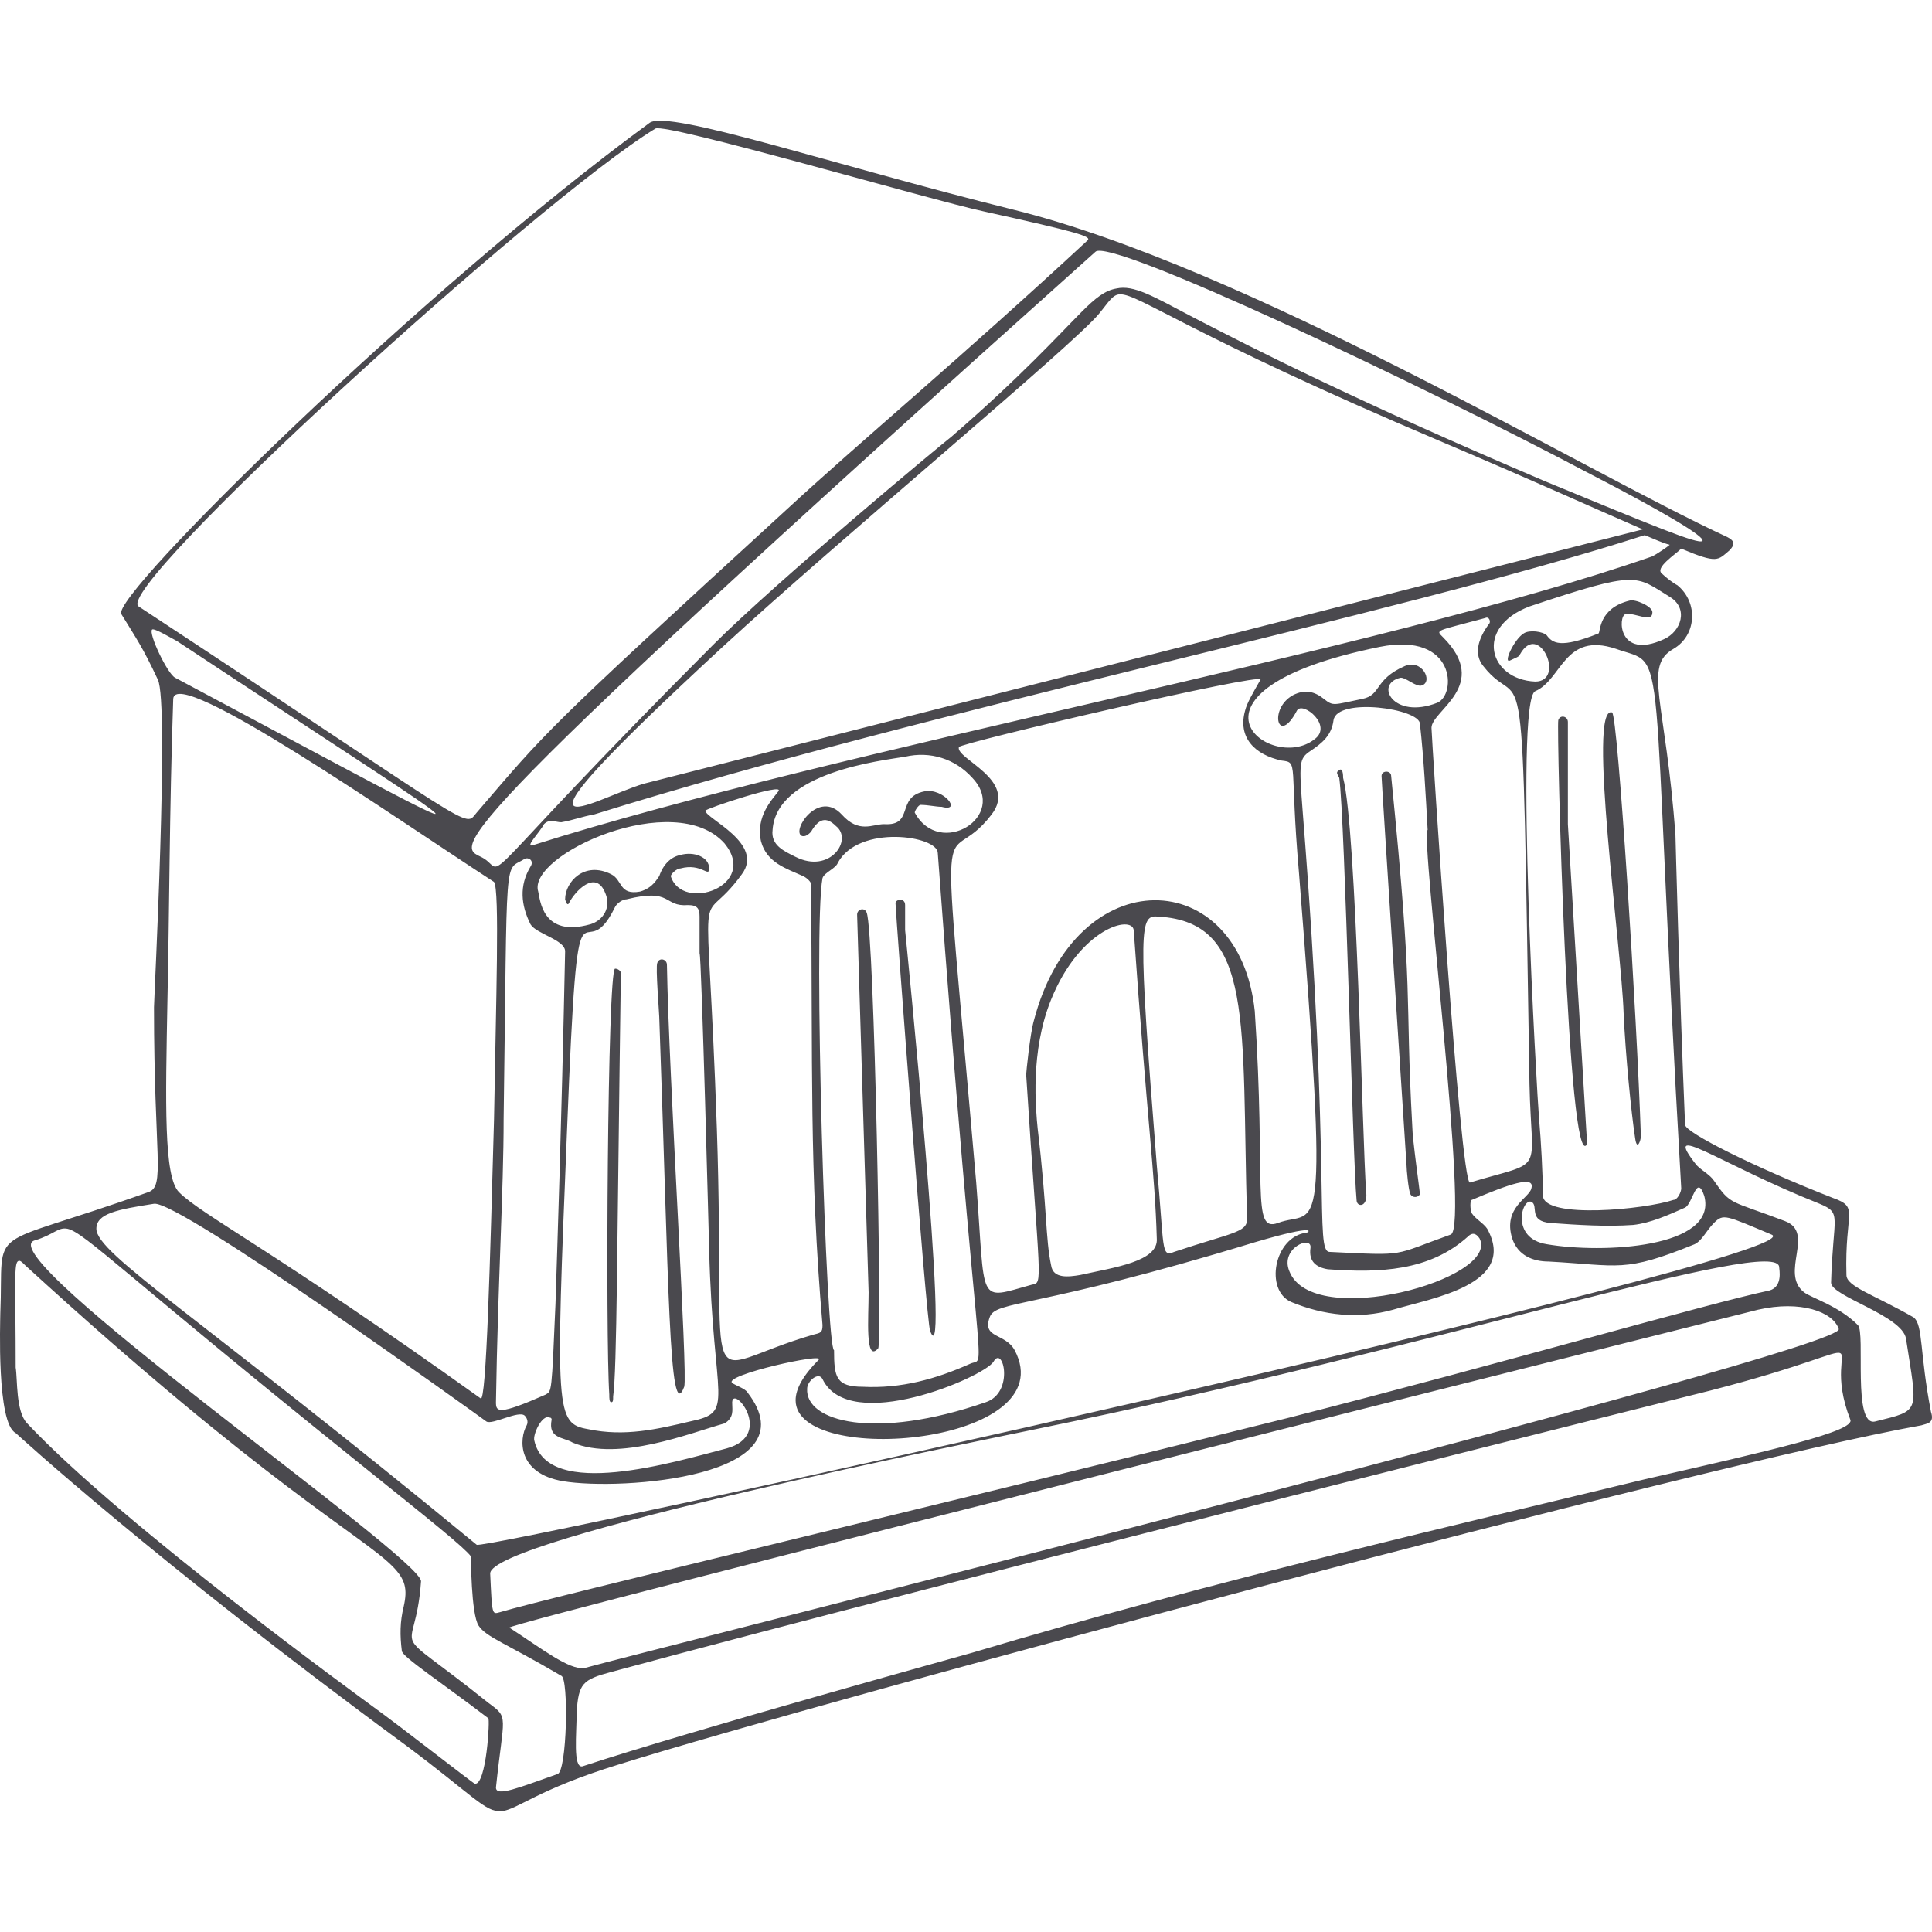 <svg width="64" height="64" viewBox="0 0 64 64" fill="none" xmlns="http://www.w3.org/2000/svg">
<path fill-rule="evenodd" clip-rule="evenodd" d="M51.938 23.918C51.938 23.727 51.684 23.663 51.62 23.855C51.556 24.11 51.938 39.046 52.575 37.897L51.938 27.301C51.938 26.216 51.938 25.067 51.938 23.918ZM53.784 33.556C53.847 34.961 54.038 36.876 54.166 37.705C54.229 38.152 54.356 37.769 54.356 37.642C54.229 33.748 53.593 23.663 53.402 23.599C52.575 23.344 53.72 31.45 53.784 33.556ZM21.774 31.897C21.711 32.025 21.838 33.556 21.838 33.684C22.156 42.492 22.156 47.279 22.665 45.939C22.793 45.556 22.156 35.727 22.093 31.961C22.093 31.769 21.838 31.706 21.774 31.897ZM20.374 32.088C20.12 32.152 20.056 44.343 20.183 46.194C20.183 46.322 20.183 46.45 20.247 46.45C20.311 46.45 20.311 46.386 20.311 46.258C20.438 45.365 20.438 41.343 20.565 32.344C20.629 32.216 20.502 32.088 20.374 32.088ZM29.983 29.982C29.983 29.727 29.665 29.791 29.665 29.918C29.665 30.174 30.683 43.769 30.811 44.088C31.511 45.939 29.983 30.812 29.983 30.812C29.983 30.556 29.983 30.301 29.983 29.982ZM28.393 30.301L28.774 42.812C28.774 43.641 28.647 45.173 29.093 44.663C29.22 44.471 28.965 30.876 28.711 30.237C28.647 30.046 28.393 30.11 28.393 30.301ZM46.084 25.706C46.084 25.514 45.766 25.514 45.766 25.706C45.766 25.897 46.593 38.599 46.593 38.599C46.593 38.727 46.656 39.429 46.72 39.556C46.784 39.684 46.975 39.684 47.038 39.556C47.038 39.492 46.784 37.705 46.784 37.322C46.529 32.663 46.847 33.301 46.084 25.706ZM44.365 25.514C44.238 25.578 44.302 25.642 44.365 25.769C44.556 27.174 44.811 38.471 44.938 39.748C44.938 40.003 45.32 40.003 45.256 39.492C45.129 37.833 44.938 27.429 44.493 25.769C44.493 25.514 44.429 25.45 44.365 25.514ZM63.966 46.769C63.584 44.79 63.711 43.897 63.393 43.641C62.057 42.875 61.166 42.62 61.166 42.237C61.102 40.131 61.611 40.003 60.72 39.684C58.111 38.663 55.82 37.514 55.82 37.258C55.629 32.727 55.502 27.684 55.502 27.684C55.184 23.216 54.42 22.067 55.438 21.493C56.202 21.046 56.266 19.961 55.566 19.387C55.438 19.323 55.184 19.131 55.056 19.004C54.802 18.812 55.502 18.365 55.693 18.174C56.902 18.684 56.902 18.557 57.284 18.238C57.475 18.046 57.475 17.919 57.22 17.791C52.384 15.557 41.311 8.855 33.547 6.94C27.629 5.472 22.156 3.621 21.52 4.068C14.011 9.557 3.638 19.77 4.02 20.344C4.529 21.174 4.72 21.429 5.229 22.514C5.61 23.28 5.101 33.11 5.101 33.365C5.101 38.344 5.483 39.301 4.91 39.492C-0.626 41.471 0.138 40.45 0.01 43.514C0.01 43.769 -0.117 47.152 0.519 47.471C0.519 47.471 5.101 51.684 13.438 57.811C17.892 61.13 15.092 60.109 20.502 58.449C27.438 56.279 56.52 48.492 63.648 47.216C63.839 47.152 64.093 47.152 63.966 46.769ZM38.384 30.365C41.566 30.556 41.12 33.876 41.311 40.386C41.311 40.833 40.802 40.833 38.893 41.471C38.447 41.663 38.575 41.343 38.32 38.599C37.684 30.556 37.747 30.301 38.384 30.365ZM38.32 41.024C38.384 41.79 36.92 41.982 35.775 42.237C35.393 42.301 34.884 42.365 34.82 41.918C34.629 41.024 34.693 40.067 34.374 37.386C34.311 36.748 34.12 34.833 34.82 33.11C35.775 30.748 37.493 30.301 37.556 30.812C38.002 37.195 38.256 38.79 38.32 41.024ZM34.247 33.812C34.12 34.259 33.993 35.535 33.993 35.599C34.438 42.556 34.565 42.492 34.184 42.556C32.338 43.067 32.656 43.258 32.338 39.173C31.129 25.195 31.193 29.152 32.847 26.982C33.738 25.833 31.638 25.131 31.765 24.748C31.765 24.62 41.884 22.259 41.756 22.514C41.502 22.961 41.311 23.28 41.247 23.535C40.993 24.429 41.566 25.003 42.456 25.195C43.029 25.259 42.711 25.259 43.029 28.897C44.047 41.79 43.666 40.003 42.329 40.514C41.438 40.833 41.947 39.237 41.566 33.493C41.056 28.642 35.647 28.45 34.247 33.812ZM24.256 46.514C24.192 45.748 25.72 47.535 24.065 47.982C22.347 48.428 18.147 49.705 17.701 47.726C17.638 47.535 17.956 46.833 18.211 46.96C18.274 46.96 18.274 47.024 18.274 47.024C18.147 47.663 18.656 47.599 18.974 47.79C20.502 48.428 22.856 47.471 24.002 47.152C24.32 46.96 24.256 46.705 24.256 46.514ZM16.683 37.067C16.811 27.94 16.683 28.897 17.383 28.45C17.511 28.386 17.701 28.514 17.574 28.706C17.192 29.344 17.256 29.982 17.574 30.62C17.765 30.939 18.72 31.131 18.72 31.514C18.592 37.642 18.465 41.152 18.401 43.194C18.274 46.194 18.274 46.067 18.083 46.194C16.492 46.897 16.429 46.769 16.429 46.45C16.492 42.492 16.683 39.429 16.683 37.067ZM16.365 37.067C16.238 41.663 16.111 46.514 15.92 46.322C9.047 41.407 6.692 40.258 5.929 39.492C5.42 38.982 5.483 36.556 5.547 33.11C5.61 30.365 5.61 26.855 5.738 23.152C5.801 22.004 13.12 27.11 16.365 29.216C16.556 29.471 16.429 33.173 16.365 37.067ZM23.492 41.407C23.62 46.514 24.383 46.769 22.856 47.088C21.774 47.343 20.692 47.599 19.483 47.343C18.401 47.152 18.401 46.833 18.783 37.45C19.165 27.812 19.229 32.407 20.374 30.046C20.438 29.918 20.629 29.791 20.756 29.791C22.283 29.408 21.965 30.046 22.793 29.982C23.111 29.982 23.174 30.11 23.174 30.365C23.174 30.748 23.174 31.131 23.174 31.578C23.238 31.578 23.492 41.407 23.492 41.407ZM22.22 29.025C22.22 28.961 22.411 28.769 22.538 28.769C23.238 28.578 23.492 29.088 23.492 28.769C23.492 28.386 22.983 28.195 22.538 28.323C22.22 28.386 21.965 28.642 21.838 29.025C21.774 29.088 21.647 29.408 21.202 29.535C20.502 29.663 20.629 29.152 20.247 28.961C19.356 28.514 18.72 29.216 18.72 29.791C18.72 29.791 18.783 30.046 18.847 29.918C19.038 29.535 19.738 28.769 20.056 29.599C20.247 30.046 19.992 30.493 19.547 30.62C17.956 31.067 17.892 29.791 17.829 29.535C17.447 28.323 22.347 26.089 24.002 27.94C25.147 29.344 22.602 30.237 22.22 29.025ZM23.747 37.386C23.429 28.131 23.047 31.067 24.574 28.961C25.338 27.94 23.365 27.11 23.365 26.855C23.365 26.791 26.038 25.897 25.783 26.216C25.593 26.471 25.02 27.046 25.211 27.876C25.402 28.578 26.038 28.769 26.611 29.025C26.738 29.088 26.865 29.216 26.865 29.28C26.929 35.28 26.802 38.727 27.247 43.897C27.247 44.152 27.183 44.152 26.929 44.216C22.983 45.365 24.065 46.833 23.747 37.386ZM30.62 26.216C29.665 26.408 30.302 27.365 29.284 27.301C28.902 27.301 28.456 27.62 27.884 26.982C27.12 26.152 26.229 27.493 26.547 27.684C26.674 27.748 26.802 27.62 26.865 27.557C27.12 27.11 27.374 27.046 27.693 27.365C28.265 27.812 27.502 28.961 26.356 28.386C25.974 28.195 25.529 28.003 25.593 27.493C25.72 25.578 29.22 25.195 29.983 25.067C30.811 24.876 31.638 25.131 32.211 25.769C33.42 27.046 31.129 28.45 30.302 26.918C30.302 26.855 30.429 26.663 30.493 26.663C30.747 26.663 31.002 26.727 31.193 26.727C31.893 26.918 31.256 26.089 30.62 26.216ZM27.247 45.684C28.138 47.535 32.593 45.62 32.911 45.109C33.229 44.535 33.611 46.131 32.656 46.45C28.965 47.726 26.674 47.088 26.738 46.003C26.738 45.748 27.12 45.428 27.247 45.684ZM32.147 45.173C31.002 45.684 29.856 46.003 28.584 45.939C27.693 45.939 27.629 45.62 27.629 44.726C27.374 44.726 26.929 30.748 27.247 29.088C27.311 28.897 27.693 28.769 27.756 28.578C28.456 27.301 31.065 27.684 31.065 28.259C32.402 46.45 32.72 44.918 32.147 45.173ZM48.056 40.897C46.084 41.599 46.656 41.599 44.047 41.471C43.538 41.471 44.111 38.918 43.156 26.918C43.029 25.259 43.029 25.131 43.411 24.876C43.793 24.62 44.111 24.365 44.175 23.855C44.302 23.089 47.038 23.472 47.038 23.982C47.166 25.131 47.229 26.344 47.293 27.493C47.038 27.62 48.693 40.705 48.056 40.897ZM46.402 22.45C46.593 22.45 46.911 22.77 47.102 22.706C47.484 22.578 47.102 21.812 46.529 22.067C45.511 22.514 45.766 23.025 45.129 23.152C44.175 23.344 44.175 23.408 43.856 23.152C43.538 22.897 43.22 22.833 42.838 23.025C42.011 23.472 42.329 24.748 42.965 23.535C43.156 23.216 44.175 24.046 43.538 24.493C42.075 25.642 38.511 22.897 45.702 21.429C48.247 20.919 48.247 23.025 47.611 23.28C46.147 23.855 45.511 22.642 46.402 22.45ZM43.411 41.343C43.347 41.79 43.602 41.982 43.984 42.046C45.702 42.173 47.356 42.109 48.629 40.961C48.757 40.833 48.884 40.833 49.011 41.024C49.711 42.365 43.475 44.088 42.711 42.109C42.393 41.343 43.475 40.897 43.411 41.343ZM47.42 24.11C47.42 23.535 49.393 22.706 47.802 21.11C47.547 20.855 47.547 20.919 49.202 20.472C49.329 20.408 49.393 20.599 49.329 20.663C48.947 21.174 48.82 21.684 49.138 22.067C50.538 23.855 50.411 20.152 50.666 35.918C50.729 38.982 51.238 38.407 48.693 39.173C48.375 39.237 47.42 24.365 47.42 24.11ZM55.693 39.365C55.693 39.492 55.566 39.748 55.438 39.748C54.484 40.067 51.175 40.386 51.111 39.62C51.111 38.918 51.047 37.769 50.984 37.067C50.92 36.365 50.157 23.216 50.856 22.897C51.747 22.514 51.811 20.919 53.529 21.493C55.311 22.131 54.611 20.599 55.693 39.365ZM55.82 40.003C56.075 39.875 56.202 38.854 56.457 39.62C56.902 41.343 53.084 41.535 51.238 41.216C50.029 41.024 50.411 39.684 50.729 39.812C50.984 39.939 50.602 40.45 51.366 40.514C52.257 40.578 53.211 40.641 54.102 40.578C54.675 40.514 55.248 40.258 55.82 40.003ZM55.311 19.77C55.947 20.153 55.693 20.919 55.12 21.174C53.593 21.876 53.593 20.408 53.847 20.344C54.166 20.28 54.738 20.663 54.738 20.28C54.738 20.089 54.166 19.833 53.975 19.897C52.956 20.152 53.02 20.919 52.956 20.982C51.684 21.493 51.429 21.302 51.238 21.046C51.111 20.919 50.666 20.855 50.475 20.982C50.157 21.174 49.775 22.004 50.029 21.876C50.157 21.812 50.347 21.748 50.347 21.684C50.984 20.535 51.875 22.578 50.856 22.578C49.329 22.514 48.82 20.791 50.666 20.089C54.293 18.876 54.166 19.067 55.311 19.77ZM54.738 18.429C45.766 21.557 27.693 24.812 17.638 28.003C17.383 28.067 17.892 27.557 18.02 27.301C18.211 27.11 18.401 27.238 18.592 27.238C18.974 27.174 19.293 27.046 19.674 26.982C30.938 23.472 46.147 20.408 54.484 17.727C54.802 17.855 55.056 17.982 55.311 18.046C55.248 18.11 54.866 18.365 54.738 18.429ZM23.938 21.429C27.82 17.855 35.584 11.408 36.411 10.387C36.729 10.004 36.856 9.749 37.111 9.749C37.747 9.749 39.402 11.089 47.675 14.6C50.984 16.004 53.084 16.961 54.42 17.536L21.329 25.961C19.611 26.471 15.92 28.833 23.938 21.429ZM52.766 15.748C54.993 16.897 56.52 17.791 56.393 17.919C56.266 18.046 54.738 17.408 51.175 15.94C44.875 13.259 41.502 11.536 39.529 10.514C38.193 9.812 37.556 9.429 36.984 9.557C36.602 9.621 36.284 9.876 35.838 10.323C35.075 11.089 33.802 12.493 31.511 14.472C31.256 14.663 25.72 19.259 23.62 21.365C15.474 29.535 16.811 28.961 16.047 28.45C15.283 27.94 13.183 29.025 36.284 8.344C36.729 7.834 47.102 12.748 52.766 15.748ZM21.711 4.259C22.093 4.068 30.811 6.621 32.593 7.004C35.775 7.706 36.156 7.834 36.029 7.961C31.829 11.855 28.456 14.663 26.038 16.897C17.956 24.301 18.147 24.174 15.792 26.918C15.347 27.429 16.047 27.62 4.592 20.089C3.701 19.514 17.829 6.621 21.711 4.259ZM5.038 20.855C5.101 20.791 5.738 21.174 5.865 21.238C16.683 28.386 17.892 28.897 5.801 22.45C5.547 22.323 4.91 20.982 5.038 20.855ZM5.101 39.876C5.929 39.748 15.856 46.897 16.111 47.088C16.302 47.216 17.192 46.705 17.383 46.897C17.447 46.96 17.511 47.088 17.447 47.216C17.192 47.663 17.129 48.811 18.656 49.067C20.565 49.386 26.929 48.939 24.765 46.131C24.702 46.003 24.32 45.875 24.256 45.812C23.938 45.556 27.374 44.79 27.12 45.045C26.611 45.556 26.356 46.003 26.356 46.386C26.356 48.62 35.265 47.854 33.611 44.726C33.293 44.152 32.529 44.343 32.783 43.641C32.974 43.067 34.247 43.386 41.566 41.152C43.729 40.514 43.347 40.833 43.284 40.833C42.202 40.961 41.884 42.748 42.775 43.131C43.856 43.578 45.002 43.705 46.147 43.386C47.42 43.003 50.284 42.556 49.266 40.705C49.138 40.514 48.884 40.386 48.757 40.195C48.693 40.067 48.693 39.748 48.757 39.748C49.966 39.237 50.856 38.918 50.729 39.365C50.666 39.684 49.775 40.003 50.093 41.024C50.284 41.599 50.793 41.79 51.302 41.79C53.657 41.918 53.784 42.173 56.138 41.216C56.393 41.088 56.52 40.769 56.775 40.514C57.093 40.195 57.157 40.258 58.684 40.897C60.466 41.599 16.047 51.364 15.792 51.173C6.565 43.578 3.192 41.535 3.192 40.705C3.192 40.195 3.892 40.067 5.101 39.876ZM19.356 55.258C19.229 55.322 19.229 55.322 19.356 55.258C18.847 55.322 17.956 54.62 16.874 53.918C16.683 53.79 57.984 43.45 58.238 43.386C59.638 43.067 60.72 43.45 60.911 44.024C61.229 44.726 21.392 54.684 19.356 55.258ZM58.62 42.748C56.52 43.194 49.966 45.109 42.711 46.96C31.447 49.769 18.274 52.896 16.556 53.407C16.302 53.471 16.302 53.535 16.238 52.13C16.174 50.981 32.783 47.663 34.311 47.343C47.738 44.599 58.938 40.897 58.938 41.982C58.938 42.046 59.066 42.62 58.62 42.748ZM15.729 59.088C15.601 59.024 13.247 57.173 12.356 56.535C12.101 56.343 4.083 50.535 0.901 47.152C0.519 46.769 0.583 45.684 0.519 45.301C0.519 42.748 0.456 41.918 0.583 41.79C0.647 41.727 0.71 41.79 0.838 41.918C8.792 49.194 11.974 50.854 12.992 51.875C13.438 52.322 13.502 52.641 13.374 53.215C13.247 53.726 13.247 54.173 13.311 54.684C13.311 54.875 14.583 55.705 16.174 56.918C16.238 56.918 16.111 59.151 15.729 59.088ZM18.465 58.769C17.192 59.215 16.429 59.535 16.429 59.215C16.683 56.79 16.874 56.918 16.174 56.407C12.674 53.599 13.756 55.13 13.947 52.386C14.011 51.62 -0.499 41.535 1.156 41.088C1.792 40.897 1.92 40.641 2.238 40.705C2.81 40.833 4.147 42.237 11.847 48.428C14.392 50.471 15.347 51.237 15.601 51.556C15.601 51.556 15.601 53.471 15.856 53.854C16.111 54.237 16.747 54.428 18.592 55.513C18.847 55.577 18.783 58.705 18.465 58.769ZM54.484 49.003C48.693 50.407 40.102 52.386 32.211 54.747C31.765 54.875 22.983 57.3 19.292 58.513C18.974 58.577 19.102 57.428 19.102 56.726C19.165 55.769 19.292 55.641 20.247 55.386C31.32 52.386 56.902 46.003 56.648 46.067C63.075 44.407 60.148 44.088 61.293 47.024C61.484 47.407 58.684 48.045 54.484 49.003ZM62.12 47.088C61.357 47.279 61.802 44.152 61.547 43.897C60.911 43.258 60.02 43.003 59.766 42.812C58.938 42.173 60.148 40.833 59.129 40.45C57.284 39.748 57.347 39.939 56.775 39.109C56.648 38.918 56.393 38.79 56.202 38.599C54.993 37.067 56.902 38.535 60.275 39.876C61.038 40.195 60.72 40.258 60.657 42.492C60.657 42.939 63.011 43.578 63.139 44.343C63.52 46.833 63.648 46.705 62.12 47.088Z" fill="#4A494E"/>
</svg>
